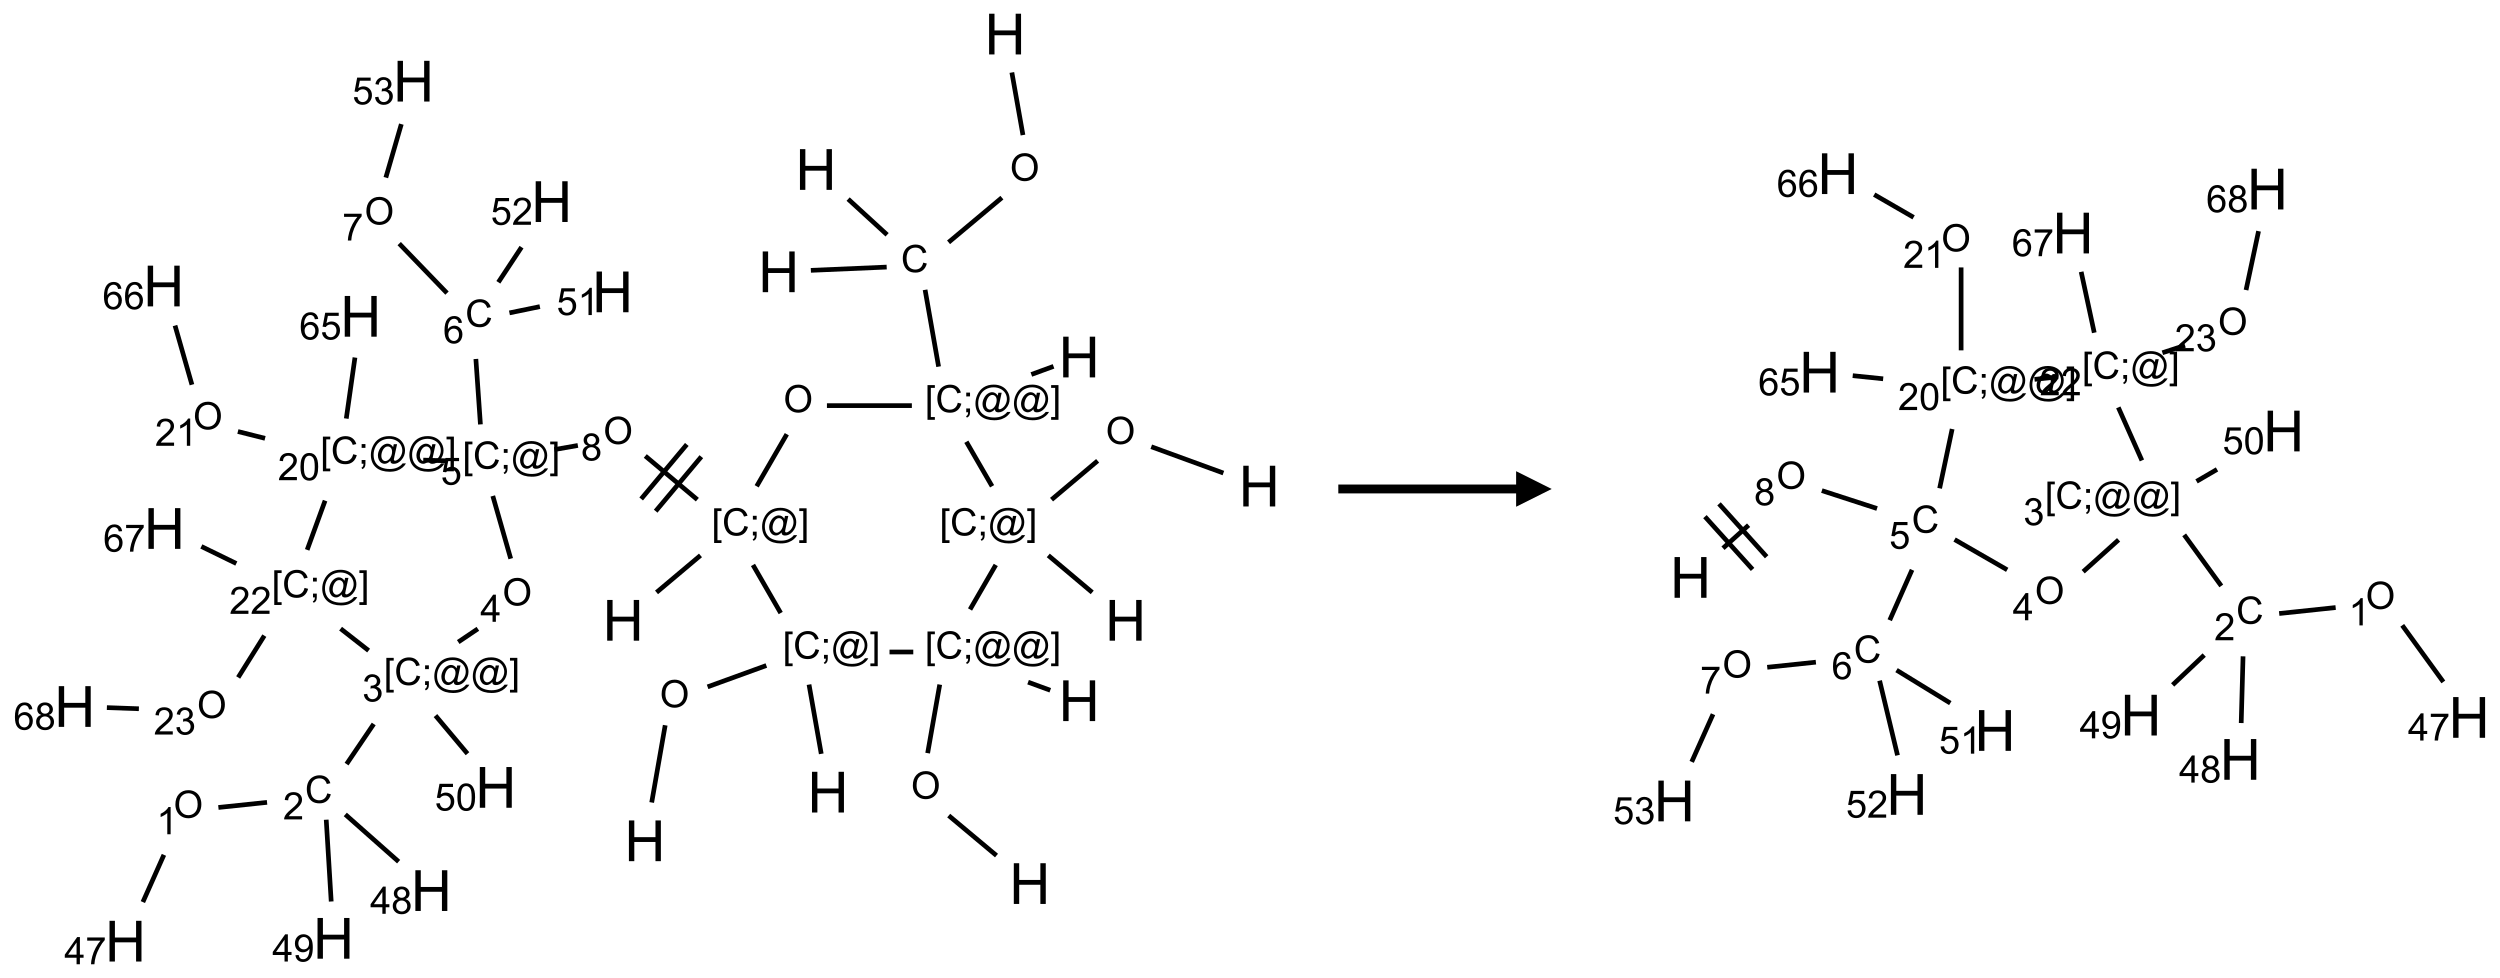 <?xml version="1.0" encoding="UTF-8"?>
<svg xmlns="http://www.w3.org/2000/svg" xmlns:xlink="http://www.w3.org/1999/xlink" width="703" height="275" viewBox="0 0 703 275">
<defs>
<g>
<g id="glyph-0-0">
<path d="M 2 0 L 2 -10 L 10 -10 L 10 0 Z M 2.25 -0.25 L 9.75 -0.25 L 9.75 -9.75 L 2.25 -9.75 Z M 2.25 -0.25 "/>
</g>
<g id="glyph-0-1">
<path d="M 1.281 0 L 1.281 -11.453 L 2.797 -11.453 L 2.797 -6.75 L 8.75 -6.75 L 8.75 -11.453 L 10.266 -11.453 L 10.266 0 L 8.75 0 L 8.75 -5.398 L 2.797 -5.398 L 2.797 0 Z M 1.281 0 "/>
</g>
<g id="glyph-1-0">
<path d="M 1.332 0 L 1.332 -6.668 L 6.668 -6.668 L 6.668 0 Z M 1.5 -0.168 L 6.5 -0.168 L 6.5 -6.5 L 1.5 -6.5 Z M 1.5 -0.168 "/>
</g>
<g id="glyph-1-1">
<path d="M 0.516 -3.719 C 0.516 -4.984 0.855 -5.977 1.535 -6.695 C 2.215 -7.414 3.094 -7.77 4.172 -7.77 C 4.875 -7.77 5.512 -7.602 6.078 -7.266 C 6.645 -6.93 7.074 -6.461 7.371 -5.855 C 7.668 -5.254 7.816 -4.57 7.816 -3.809 C 7.816 -3.035 7.66 -2.34 7.348 -1.73 C 7.035 -1.117 6.594 -0.656 6.02 -0.34 C 5.449 -0.027 4.828 0.129 4.168 0.129 C 3.449 0.129 2.805 -0.043 2.238 -0.391 C 1.672 -0.738 1.246 -1.211 0.953 -1.812 C 0.66 -2.414 0.516 -3.047 0.516 -3.719 Z M 1.559 -3.703 C 1.559 -2.781 1.805 -2.059 2.301 -1.527 C 2.793 -1 3.414 -0.734 4.16 -0.734 C 4.922 -0.734 5.547 -1 6.039 -1.535 C 6.531 -2.07 6.777 -2.828 6.777 -3.812 C 6.777 -4.434 6.672 -4.977 6.461 -5.441 C 6.25 -5.902 5.945 -6.262 5.539 -6.52 C 5.133 -6.773 4.68 -6.902 4.176 -6.902 C 3.461 -6.902 2.848 -6.656 2.332 -6.164 C 1.816 -5.672 1.559 -4.852 1.559 -3.703 Z M 1.559 -3.703 "/>
</g>
<g id="glyph-1-2">
<path d="M 6.27 -2.676 L 7.281 -2.422 C 7.07 -1.594 6.688 -0.961 6.137 -0.523 C 5.586 -0.086 4.914 0.129 4.121 0.129 C 3.297 0.129 2.629 -0.039 2.113 -0.371 C 1.598 -0.707 1.203 -1.191 0.934 -1.828 C 0.664 -2.465 0.531 -3.145 0.531 -3.875 C 0.531 -4.672 0.684 -5.363 0.988 -5.957 C 1.293 -6.547 1.723 -6.996 2.285 -7.305 C 2.844 -7.613 3.461 -7.766 4.137 -7.766 C 4.898 -7.766 5.543 -7.57 6.062 -7.184 C 6.582 -6.793 6.945 -6.246 7.152 -5.543 L 6.156 -5.309 C 5.98 -5.863 5.723 -6.266 5.387 -6.52 C 5.051 -6.773 4.625 -6.902 4.113 -6.902 C 3.527 -6.902 3.039 -6.762 2.645 -6.48 C 2.25 -6.199 1.973 -5.82 1.812 -5.348 C 1.652 -4.871 1.574 -4.383 1.574 -3.879 C 1.574 -3.23 1.668 -2.664 1.855 -2.18 C 2.047 -1.695 2.34 -1.332 2.738 -1.094 C 3.137 -0.855 3.57 -0.734 4.035 -0.734 C 4.602 -0.734 5.082 -0.898 5.473 -1.223 C 5.867 -1.551 6.133 -2.035 6.27 -2.676 Z M 6.27 -2.676 "/>
</g>
<g id="glyph-1-3">
<path d="M 0.723 2.121 L 0.723 -7.637 L 2.793 -7.637 L 2.793 -6.859 L 1.66 -6.859 L 1.66 1.344 L 2.793 1.344 L 2.793 2.121 Z M 0.723 2.121 "/>
</g>
<g id="glyph-1-4">
<path d="M 0.949 -4.465 L 0.949 -5.531 L 2.016 -5.531 L 2.016 -4.465 Z M 0.949 0 L 0.949 -1.066 L 2.016 -1.066 L 2.016 0 C 2.016 0.391 1.945 0.711 1.809 0.949 C 1.668 1.191 1.449 1.379 1.145 1.512 L 0.887 1.109 C 1.082 1.023 1.23 0.895 1.324 0.727 C 1.418 0.559 1.469 0.316 1.48 0 Z M 0.949 0 "/>
</g>
<g id="glyph-1-5">
<path d="M 6.047 -0.848 C 5.82 -0.59 5.57 -0.379 5.289 -0.223 C 5.008 -0.062 4.73 0.016 4.449 0.016 C 4.141 0.016 3.84 -0.074 3.547 -0.254 C 3.254 -0.434 3.02 -0.715 2.836 -1.09 C 2.652 -1.465 2.562 -1.875 2.562 -2.324 C 2.562 -2.875 2.703 -3.43 2.988 -3.98 C 3.27 -4.535 3.621 -4.953 4.043 -5.23 C 4.461 -5.508 4.871 -5.645 5.266 -5.645 C 5.566 -5.645 5.855 -5.566 6.129 -5.41 C 6.402 -5.25 6.641 -5.012 6.84 -4.688 L 7.016 -5.496 L 7.949 -5.496 L 7.199 -2 C 7.094 -1.516 7.043 -1.246 7.043 -1.191 C 7.043 -1.098 7.078 -1.02 7.148 -0.949 C 7.219 -0.883 7.305 -0.848 7.406 -0.848 C 7.59 -0.848 7.832 -0.953 8.129 -1.168 C 8.527 -1.445 8.84 -1.816 9.07 -2.285 C 9.301 -2.75 9.418 -3.234 9.418 -3.73 C 9.418 -4.309 9.27 -4.852 8.973 -5.355 C 8.676 -5.859 8.23 -6.262 7.645 -6.562 C 7.055 -6.863 6.406 -7.016 5.691 -7.016 C 4.879 -7.016 4.137 -6.824 3.465 -6.445 C 2.793 -6.066 2.273 -5.52 1.902 -4.809 C 1.535 -4.098 1.348 -3.34 1.348 -2.527 C 1.348 -1.676 1.535 -0.941 1.902 -0.328 C 2.273 0.285 2.809 0.742 3.508 1.035 C 4.207 1.328 4.984 1.473 5.832 1.473 C 6.742 1.473 7.504 1.32 8.121 1.016 C 8.734 0.711 9.195 0.34 9.5 -0.098 L 10.441 -0.098 C 10.266 0.266 9.961 0.637 9.531 1.016 C 9.102 1.395 8.59 1.695 7.996 1.914 C 7.402 2.133 6.688 2.246 5.848 2.246 C 5.078 2.246 4.367 2.145 3.715 1.949 C 3.066 1.75 2.512 1.453 2.051 1.055 C 1.594 0.656 1.25 0.199 1.016 -0.316 C 0.723 -0.973 0.578 -1.684 0.578 -2.441 C 0.578 -3.289 0.75 -4.098 1.098 -4.863 C 1.523 -5.805 2.125 -6.527 2.902 -7.027 C 3.684 -7.527 4.629 -7.777 5.738 -7.777 C 6.602 -7.777 7.375 -7.602 8.059 -7.246 C 8.746 -6.895 9.285 -6.371 9.684 -5.672 C 10.02 -5.07 10.188 -4.418 10.188 -3.715 C 10.188 -2.707 9.832 -1.812 9.125 -1.031 C 8.492 -0.328 7.801 0.02 7.051 0.02 C 6.812 0.02 6.617 -0.016 6.473 -0.09 C 6.324 -0.16 6.215 -0.266 6.145 -0.402 C 6.102 -0.488 6.066 -0.637 6.047 -0.848 Z M 3.527 -2.262 C 3.527 -1.785 3.641 -1.414 3.863 -1.152 C 4.09 -0.887 4.348 -0.754 4.641 -0.754 C 4.836 -0.754 5.039 -0.812 5.254 -0.93 C 5.469 -1.047 5.676 -1.219 5.871 -1.449 C 6.066 -1.676 6.23 -1.969 6.355 -2.32 C 6.48 -2.672 6.543 -3.027 6.543 -3.379 C 6.543 -3.852 6.426 -4.219 6.191 -4.48 C 5.957 -4.738 5.672 -4.871 5.332 -4.871 C 5.109 -4.871 4.902 -4.812 4.707 -4.699 C 4.512 -4.586 4.32 -4.406 4.137 -4.156 C 3.953 -3.906 3.805 -3.602 3.691 -3.246 C 3.582 -2.887 3.527 -2.559 3.527 -2.262 Z M 3.527 -2.262 "/>
</g>
<g id="glyph-1-6">
<path d="M 2.27 2.121 L 0.203 2.121 L 0.203 1.344 L 1.332 1.344 L 1.332 -6.859 L 0.203 -6.859 L 0.203 -7.637 L 2.27 -7.637 Z M 2.27 2.121 "/>
</g>
<g id="glyph-1-7">
<path d="M 1.887 -4.141 C 1.496 -4.281 1.207 -4.484 1.02 -4.75 C 0.832 -5.016 0.738 -5.328 0.738 -5.699 C 0.738 -6.254 0.938 -6.719 1.34 -7.098 C 1.738 -7.477 2.27 -7.668 2.934 -7.668 C 3.598 -7.668 4.137 -7.473 4.543 -7.086 C 4.949 -6.699 5.152 -6.227 5.152 -5.672 C 5.152 -5.316 5.059 -5.008 4.871 -4.746 C 4.688 -4.484 4.406 -4.281 4.027 -4.141 C 4.496 -3.988 4.852 -3.742 5.098 -3.402 C 5.34 -3.062 5.465 -2.656 5.465 -2.184 C 5.465 -1.531 5.234 -0.98 4.77 -0.535 C 4.309 -0.09 3.703 0.129 2.949 0.129 C 2.195 0.129 1.586 -0.094 1.125 -0.539 C 0.664 -0.984 0.434 -1.543 0.434 -2.207 C 0.434 -2.703 0.559 -3.121 0.809 -3.457 C 1.062 -3.793 1.422 -4.02 1.887 -4.141 Z M 1.699 -5.73 C 1.699 -5.367 1.812 -5.074 2.047 -4.844 C 2.281 -4.613 2.582 -4.5 2.953 -4.5 C 3.312 -4.5 3.609 -4.613 3.84 -4.84 C 4.07 -5.066 4.188 -5.348 4.188 -5.676 C 4.188 -6.02 4.07 -6.309 3.832 -6.543 C 3.594 -6.777 3.297 -6.895 2.941 -6.895 C 2.586 -6.895 2.289 -6.781 2.051 -6.551 C 1.816 -6.324 1.699 -6.047 1.699 -5.73 Z M 1.395 -2.203 C 1.395 -1.938 1.461 -1.676 1.586 -1.426 C 1.711 -1.176 1.902 -0.984 2.152 -0.848 C 2.402 -0.711 2.672 -0.641 2.957 -0.641 C 3.406 -0.641 3.777 -0.785 4.066 -1.074 C 4.359 -1.363 4.504 -1.727 4.504 -2.172 C 4.504 -2.625 4.355 -2.996 4.055 -3.293 C 3.754 -3.586 3.379 -3.734 2.926 -3.734 C 2.484 -3.734 2.121 -3.59 1.832 -3.297 C 1.543 -3.004 1.395 -2.641 1.395 -2.203 Z M 1.395 -2.203 "/>
</g>
<g id="glyph-1-8">
<path d="M 0.441 -2 L 1.426 -2.082 C 1.5 -1.605 1.668 -1.242 1.934 -1.004 C 2.199 -0.762 2.52 -0.641 2.895 -0.641 C 3.348 -0.641 3.73 -0.812 4.043 -1.152 C 4.355 -1.492 4.512 -1.941 4.512 -2.504 C 4.512 -3.039 4.359 -3.461 4.059 -3.77 C 3.758 -4.078 3.367 -4.234 2.879 -4.234 C 2.578 -4.234 2.305 -4.164 2.062 -4.027 C 1.82 -3.891 1.629 -3.715 1.488 -3.496 L 0.609 -3.609 L 1.348 -7.531 L 5.145 -7.531 L 5.145 -6.637 L 2.098 -6.637 L 1.688 -4.582 C 2.145 -4.902 2.625 -5.062 3.129 -5.062 C 3.797 -5.062 4.359 -4.832 4.816 -4.371 C 5.277 -3.91 5.504 -3.312 5.504 -2.59 C 5.504 -1.898 5.305 -1.301 4.902 -0.797 C 4.41 -0.18 3.742 0.129 2.895 0.129 C 2.199 0.129 1.633 -0.062 1.195 -0.453 C 0.758 -0.844 0.504 -1.359 0.441 -2 Z M 0.441 -2 "/>
</g>
<g id="glyph-1-9">
<path d="M 5.309 -5.766 L 4.375 -5.691 C 4.293 -6.059 4.172 -6.328 4.02 -6.496 C 3.766 -6.762 3.453 -6.895 3.082 -6.895 C 2.785 -6.895 2.523 -6.812 2.297 -6.645 C 2 -6.43 1.77 -6.117 1.598 -5.703 C 1.43 -5.289 1.34 -4.703 1.332 -3.938 C 1.559 -4.281 1.836 -4.535 2.16 -4.703 C 2.488 -4.871 2.828 -4.953 3.188 -4.953 C 3.812 -4.953 4.344 -4.723 4.785 -4.262 C 5.223 -3.801 5.441 -3.207 5.441 -2.48 C 5.441 -2 5.34 -1.555 5.133 -1.145 C 4.926 -0.73 4.641 -0.418 4.281 -0.199 C 3.922 0.02 3.512 0.129 3.051 0.129 C 2.27 0.129 1.633 -0.156 1.141 -0.73 C 0.648 -1.305 0.402 -2.254 0.402 -3.574 C 0.402 -5.051 0.672 -6.121 1.219 -6.793 C 1.695 -7.375 2.336 -7.668 3.141 -7.668 C 3.742 -7.668 4.234 -7.5 4.617 -7.16 C 5 -6.824 5.23 -6.359 5.309 -5.766 Z M 1.48 -2.473 C 1.48 -2.152 1.547 -1.844 1.684 -1.547 C 1.82 -1.25 2.016 -1.027 2.262 -0.871 C 2.508 -0.719 2.766 -0.641 3.035 -0.641 C 3.434 -0.641 3.773 -0.801 4.059 -1.121 C 4.344 -1.441 4.484 -1.875 4.484 -2.422 C 4.484 -2.949 4.344 -3.367 4.062 -3.668 C 3.781 -3.973 3.426 -4.125 3 -4.125 C 2.578 -4.125 2.219 -3.973 1.922 -3.668 C 1.625 -3.363 1.48 -2.969 1.48 -2.473 Z M 1.48 -2.473 "/>
</g>
<g id="glyph-1-10">
<path d="M 0.504 -6.637 L 0.504 -7.535 L 5.449 -7.535 L 5.449 -6.809 C 4.961 -6.289 4.48 -5.602 4.004 -4.746 C 3.527 -3.887 3.156 -3.004 2.895 -2.098 C 2.707 -1.461 2.59 -0.762 2.535 0 L 1.574 0 C 1.582 -0.602 1.703 -1.328 1.926 -2.176 C 2.152 -3.027 2.477 -3.848 2.898 -4.637 C 3.32 -5.426 3.77 -6.094 4.246 -6.637 Z M 0.504 -6.637 "/>
</g>
<g id="glyph-1-11">
<path d="M 0.449 -2.016 L 1.387 -2.141 C 1.492 -1.609 1.676 -1.227 1.934 -0.992 C 2.191 -0.758 2.508 -0.641 2.879 -0.641 C 3.32 -0.641 3.695 -0.793 3.996 -1.098 C 4.301 -1.402 4.453 -1.781 4.453 -2.234 C 4.453 -2.664 4.312 -3.02 4.031 -3.301 C 3.75 -3.578 3.391 -3.719 2.957 -3.719 C 2.781 -3.719 2.562 -3.684 2.297 -3.613 L 2.402 -4.438 C 2.465 -4.43 2.516 -4.426 2.551 -4.426 C 2.949 -4.426 3.312 -4.531 3.629 -4.738 C 3.949 -4.949 4.109 -5.27 4.109 -5.703 C 4.109 -6.047 3.992 -6.332 3.762 -6.559 C 3.527 -6.785 3.227 -6.895 2.859 -6.895 C 2.496 -6.895 2.191 -6.781 1.949 -6.551 C 1.707 -6.324 1.547 -5.98 1.48 -5.52 L 0.543 -5.688 C 0.656 -6.316 0.918 -6.805 1.324 -7.148 C 1.73 -7.492 2.234 -7.668 2.84 -7.668 C 3.254 -7.668 3.641 -7.578 3.988 -7.398 C 4.34 -7.219 4.609 -6.977 4.793 -6.668 C 4.98 -6.359 5.074 -6.031 5.074 -5.684 C 5.074 -5.352 4.984 -5.051 4.809 -4.781 C 4.629 -4.512 4.367 -4.297 4.02 -4.137 C 4.473 -4.031 4.824 -3.816 5.074 -3.488 C 5.324 -3.16 5.449 -2.75 5.449 -2.254 C 5.449 -1.59 5.203 -1.023 4.719 -0.559 C 4.234 -0.098 3.617 0.137 2.875 0.137 C 2.203 0.137 1.648 -0.062 1.207 -0.465 C 0.762 -0.863 0.512 -1.379 0.449 -2.016 Z M 0.449 -2.016 "/>
</g>
<g id="glyph-1-12">
<path d="M 3.973 0 L 3.035 0 L 3.035 -5.973 C 2.809 -5.758 2.516 -5.543 2.148 -5.328 C 1.781 -5.113 1.453 -4.953 1.16 -4.844 L 1.16 -5.75 C 1.684 -5.996 2.145 -6.297 2.535 -6.645 C 2.93 -6.996 3.207 -7.336 3.371 -7.668 L 3.973 -7.668 Z M 3.973 0 "/>
</g>
<g id="glyph-1-13">
<path d="M 5.371 -0.902 L 5.371 0 L 0.324 0 C 0.316 -0.227 0.352 -0.441 0.434 -0.652 C 0.562 -0.996 0.766 -1.332 1.051 -1.668 C 1.332 -2 1.742 -2.387 2.277 -2.824 C 3.105 -3.504 3.668 -4.043 3.957 -4.441 C 4.25 -4.84 4.395 -5.215 4.395 -5.566 C 4.395 -5.938 4.262 -6.254 3.996 -6.508 C 3.73 -6.762 3.387 -6.891 2.957 -6.891 C 2.508 -6.891 2.145 -6.754 1.875 -6.484 C 1.605 -6.215 1.469 -5.84 1.465 -5.359 L 0.5 -5.457 C 0.566 -6.176 0.812 -6.727 1.246 -7.102 C 1.676 -7.477 2.254 -7.668 2.98 -7.668 C 3.711 -7.668 4.293 -7.465 4.719 -7.059 C 5.145 -6.652 5.359 -6.148 5.359 -5.547 C 5.359 -5.242 5.297 -4.941 5.172 -4.645 C 5.047 -4.352 4.84 -4.039 4.551 -3.715 C 4.262 -3.387 3.777 -2.938 3.105 -2.371 C 2.543 -1.898 2.18 -1.578 2.02 -1.41 C 1.859 -1.242 1.73 -1.07 1.625 -0.902 Z M 5.371 -0.902 "/>
</g>
<g id="glyph-1-14">
<path d="M 3.449 0 L 3.449 -1.828 L 0.137 -1.828 L 0.137 -2.688 L 3.621 -7.637 L 4.387 -7.637 L 4.387 -2.688 L 5.418 -2.688 L 5.418 -1.828 L 4.387 -1.828 L 4.387 0 Z M 3.449 -2.688 L 3.449 -6.129 L 1.059 -2.688 Z M 3.449 -2.688 "/>
</g>
<g id="glyph-1-15">
<path d="M 0.582 -1.766 L 1.484 -1.848 C 1.562 -1.426 1.707 -1.117 1.922 -0.926 C 2.137 -0.734 2.414 -0.641 2.75 -0.641 C 3.039 -0.641 3.289 -0.707 3.508 -0.84 C 3.727 -0.973 3.902 -1.148 4.043 -1.367 C 4.18 -1.586 4.297 -1.887 4.391 -2.262 C 4.484 -2.637 4.531 -3.016 4.531 -3.406 C 4.531 -3.449 4.531 -3.512 4.527 -3.594 C 4.34 -3.297 4.082 -3.055 3.758 -2.867 C 3.434 -2.68 3.082 -2.59 2.703 -2.59 C 2.07 -2.59 1.535 -2.816 1.098 -3.277 C 0.66 -3.734 0.441 -4.34 0.441 -5.09 C 0.441 -5.863 0.672 -6.484 1.129 -6.957 C 1.586 -7.43 2.156 -7.668 2.844 -7.668 C 3.34 -7.668 3.793 -7.531 4.207 -7.266 C 4.617 -7 4.93 -6.617 5.145 -6.121 C 5.355 -5.629 5.465 -4.91 5.465 -3.973 C 5.465 -2.996 5.359 -2.223 5.145 -1.645 C 4.934 -1.066 4.617 -0.625 4.199 -0.324 C 3.781 -0.02 3.293 0.129 2.73 0.129 C 2.133 0.129 1.645 -0.035 1.266 -0.367 C 0.887 -0.699 0.66 -1.164 0.582 -1.766 Z M 4.422 -5.137 C 4.422 -5.676 4.277 -6.102 3.992 -6.418 C 3.707 -6.734 3.359 -6.891 2.957 -6.891 C 2.543 -6.891 2.18 -6.719 1.871 -6.379 C 1.562 -6.039 1.406 -5.598 1.406 -5.059 C 1.406 -4.57 1.555 -4.176 1.848 -3.871 C 2.141 -3.566 2.5 -3.418 2.934 -3.418 C 3.367 -3.418 3.723 -3.57 4.004 -3.871 C 4.281 -4.176 4.422 -4.598 4.422 -5.137 Z M 4.422 -5.137 "/>
</g>
<g id="glyph-1-16">
<path d="M 0.441 -3.766 C 0.441 -4.668 0.535 -5.395 0.723 -5.945 C 0.906 -6.496 1.184 -6.922 1.551 -7.219 C 1.918 -7.516 2.375 -7.668 2.934 -7.668 C 3.344 -7.668 3.703 -7.586 4.012 -7.418 C 4.32 -7.254 4.574 -7.016 4.777 -6.707 C 4.977 -6.395 5.137 -6.016 5.25 -5.57 C 5.363 -5.125 5.422 -4.523 5.422 -3.766 C 5.422 -2.871 5.328 -2.148 5.145 -1.598 C 4.961 -1.047 4.688 -0.621 4.32 -0.32 C 3.953 -0.02 3.492 0.129 2.934 0.129 C 2.195 0.129 1.617 -0.133 1.199 -0.66 C 0.695 -1.297 0.441 -2.332 0.441 -3.766 Z M 1.406 -3.766 C 1.406 -2.512 1.555 -1.68 1.848 -1.262 C 2.141 -0.848 2.5 -0.641 2.934 -0.641 C 3.363 -0.641 3.727 -0.848 4.02 -1.266 C 4.312 -1.684 4.457 -2.516 4.457 -3.766 C 4.457 -5.023 4.312 -5.859 4.02 -6.27 C 3.727 -6.684 3.359 -6.891 2.922 -6.891 C 2.492 -6.891 2.148 -6.707 1.891 -6.344 C 1.566 -5.879 1.406 -5.02 1.406 -3.766 Z M 1.406 -3.766 "/>
</g>
</g>
</defs>
<path fill="none" stroke-width="0.033" stroke-linecap="butt" stroke-linejoin="miter" stroke="rgb(0%, 0%, 0%)" stroke-opacity="1" stroke-miterlimit="10" d="M 6.588 0.27 L 6.666 0.71 " transform="matrix(40, 0, 0, 40, 21.014, 9.582)"/>
<path fill="none" stroke-width="0.033" stroke-linecap="butt" stroke-linejoin="miter" stroke="rgb(0%, 0%, 0%)" stroke-opacity="1" stroke-miterlimit="10" d="M 6.518 1.15 L 6.143 1.464 " transform="matrix(40, 0, 0, 40, 21.014, 9.582)"/>
<path fill="none" stroke-width="0.033" stroke-linecap="butt" stroke-linejoin="miter" stroke="rgb(0%, 0%, 0%)" stroke-opacity="1" stroke-miterlimit="10" d="M 5.708 1.638 L 5.175 1.661 " transform="matrix(40, 0, 0, 40, 21.014, 9.582)"/>
<path fill="none" stroke-width="0.033" stroke-linecap="butt" stroke-linejoin="miter" stroke="rgb(0%, 0%, 0%)" stroke-opacity="1" stroke-miterlimit="10" d="M 5.711 1.411 L 5.437 1.16 " transform="matrix(40, 0, 0, 40, 21.014, 9.582)"/>
<path fill="none" stroke-width="0.033" stroke-linecap="butt" stroke-linejoin="miter" stroke="rgb(0%, 0%, 0%)" stroke-opacity="1" stroke-miterlimit="10" d="M 5.978 1.798 L 6.073 2.338 " transform="matrix(40, 0, 0, 40, 21.014, 9.582)"/>
<path fill="none" stroke-width="0.033" stroke-linecap="butt" stroke-linejoin="miter" stroke="rgb(0%, 0%, 0%)" stroke-opacity="1" stroke-miterlimit="10" d="M 6.725 2.393 L 6.881 2.336 " transform="matrix(40, 0, 0, 40, 21.014, 9.582)"/>
<path fill="none" stroke-width="0.033" stroke-linecap="butt" stroke-linejoin="miter" stroke="rgb(0%, 0%, 0%)" stroke-opacity="1" stroke-miterlimit="10" d="M 5.885 2.612 L 5.288 2.612 " transform="matrix(40, 0, 0, 40, 21.014, 9.582)"/>
<path fill="none" stroke-width="0.033" stroke-linecap="butt" stroke-linejoin="miter" stroke="rgb(0%, 0%, 0%)" stroke-opacity="1" stroke-miterlimit="10" d="M 5.006 2.813 L 4.794 3.179 " transform="matrix(40, 0, 0, 40, 21.014, 9.582)"/>
<path fill="none" stroke-width="0.033" stroke-linecap="butt" stroke-linejoin="miter" stroke="rgb(0%, 0%, 0%)" stroke-opacity="1" stroke-miterlimit="10" d="M 4.399 3.665 L 4.09 3.925 " transform="matrix(40, 0, 0, 40, 21.014, 9.582)"/>
<path fill="none" stroke-width="0.033" stroke-linecap="butt" stroke-linejoin="miter" stroke="rgb(0%, 0%, 0%)" stroke-opacity="1" stroke-miterlimit="10" d="M 4.377 3.273 L 4.011 2.966 " transform="matrix(40, 0, 0, 40, 21.014, 9.582)"/>
<path fill="none" stroke-width="0.033" stroke-linecap="butt" stroke-linejoin="miter" stroke="rgb(0%, 0%, 0%)" stroke-opacity="1" stroke-miterlimit="10" d="M 4.303 2.885 L 3.982 3.268 " transform="matrix(40, 0, 0, 40, 21.014, 9.582)"/>
<path fill="none" stroke-width="0.033" stroke-linecap="butt" stroke-linejoin="miter" stroke="rgb(0%, 0%, 0%)" stroke-opacity="1" stroke-miterlimit="10" d="M 4.405 2.971 L 4.084 3.354 " transform="matrix(40, 0, 0, 40, 21.014, 9.582)"/>
<path fill="none" stroke-width="0.033" stroke-linecap="butt" stroke-linejoin="miter" stroke="rgb(0%, 0%, 0%)" stroke-opacity="1" stroke-miterlimit="10" d="M 3.537 2.892 L 3.372 2.921 " transform="matrix(40, 0, 0, 40, 21.014, 9.582)"/>
<path fill="none" stroke-width="0.033" stroke-linecap="butt" stroke-linejoin="miter" stroke="rgb(0%, 0%, 0%)" stroke-opacity="1" stroke-miterlimit="10" d="M 2.852 2.744 L 2.82 2.284 " transform="matrix(40, 0, 0, 40, 21.014, 9.582)"/>
<path fill="none" stroke-width="0.033" stroke-linecap="butt" stroke-linejoin="miter" stroke="rgb(0%, 0%, 0%)" stroke-opacity="1" stroke-miterlimit="10" d="M 2.617 1.821 L 2.281 1.473 " transform="matrix(40, 0, 0, 40, 21.014, 9.582)"/>
<path fill="none" stroke-width="0.033" stroke-linecap="butt" stroke-linejoin="miter" stroke="rgb(0%, 0%, 0%)" stroke-opacity="1" stroke-miterlimit="10" d="M 2.187 1.009 L 2.296 0.633 " transform="matrix(40, 0, 0, 40, 21.014, 9.582)"/>
<path fill="none" stroke-width="0.033" stroke-linecap="butt" stroke-linejoin="miter" stroke="rgb(0%, 0%, 0%)" stroke-opacity="1" stroke-miterlimit="10" d="M 3.056 1.96 L 3.27 1.916 " transform="matrix(40, 0, 0, 40, 21.014, 9.582)"/>
<path fill="none" stroke-width="0.033" stroke-linecap="butt" stroke-linejoin="miter" stroke="rgb(0%, 0%, 0%)" stroke-opacity="1" stroke-miterlimit="10" d="M 2.978 1.745 L 3.141 1.498 " transform="matrix(40, 0, 0, 40, 21.014, 9.582)"/>
<path fill="none" stroke-width="0.033" stroke-linecap="butt" stroke-linejoin="miter" stroke="rgb(0%, 0%, 0%)" stroke-opacity="1" stroke-miterlimit="10" d="M 2.939 3.247 L 3.065 3.688 " transform="matrix(40, 0, 0, 40, 21.014, 9.582)"/>
<path fill="none" stroke-width="0.033" stroke-linecap="butt" stroke-linejoin="miter" stroke="rgb(0%, 0%, 0%)" stroke-opacity="1" stroke-miterlimit="10" d="M 2.834 4.181 L 2.696 4.274 " transform="matrix(40, 0, 0, 40, 21.014, 9.582)"/>
<path fill="none" stroke-width="0.033" stroke-linecap="butt" stroke-linejoin="miter" stroke="rgb(0%, 0%, 0%)" stroke-opacity="1" stroke-miterlimit="10" d="M 2.102 4.85 L 1.911 5.132 " transform="matrix(40, 0, 0, 40, 21.014, 9.582)"/>
<path fill="none" stroke-width="0.033" stroke-linecap="butt" stroke-linejoin="miter" stroke="rgb(0%, 0%, 0%)" stroke-opacity="1" stroke-miterlimit="10" d="M 1.352 5.401 L 1.01 5.437 " transform="matrix(40, 0, 0, 40, 21.014, 9.582)"/>
<path fill="none" stroke-width="0.033" stroke-linecap="butt" stroke-linejoin="miter" stroke="rgb(0%, 0%, 0%)" stroke-opacity="1" stroke-miterlimit="10" d="M 0.627 5.77 L 0.479 6.102 " transform="matrix(40, 0, 0, 40, 21.014, 9.582)"/>
<path fill="none" stroke-width="0.033" stroke-linecap="butt" stroke-linejoin="miter" stroke="rgb(0%, 0%, 0%)" stroke-opacity="1" stroke-miterlimit="10" d="M 1.902 5.486 L 2.277 5.818 " transform="matrix(40, 0, 0, 40, 21.014, 9.582)"/>
<path fill="none" stroke-width="0.033" stroke-linecap="butt" stroke-linejoin="miter" stroke="rgb(0%, 0%, 0%)" stroke-opacity="1" stroke-miterlimit="10" d="M 1.768 5.523 L 1.803 6.098 " transform="matrix(40, 0, 0, 40, 21.014, 9.582)"/>
<path fill="none" stroke-width="0.033" stroke-linecap="butt" stroke-linejoin="miter" stroke="rgb(0%, 0%, 0%)" stroke-opacity="1" stroke-miterlimit="10" d="M 2.536 4.791 L 2.761 5.059 " transform="matrix(40, 0, 0, 40, 21.014, 9.582)"/>
<path fill="none" stroke-width="0.033" stroke-linecap="butt" stroke-linejoin="miter" stroke="rgb(0%, 0%, 0%)" stroke-opacity="1" stroke-miterlimit="10" d="M 2.066 4.334 L 1.869 4.18 " transform="matrix(40, 0, 0, 40, 21.014, 9.582)"/>
<path fill="none" stroke-width="0.033" stroke-linecap="butt" stroke-linejoin="miter" stroke="rgb(0%, 0%, 0%)" stroke-opacity="1" stroke-miterlimit="10" d="M 1.333 4.229 L 1.149 4.523 " transform="matrix(40, 0, 0, 40, 21.014, 9.582)"/>
<path fill="none" stroke-width="0.033" stroke-linecap="butt" stroke-linejoin="miter" stroke="rgb(0%, 0%, 0%)" stroke-opacity="1" stroke-miterlimit="10" d="M 0.451 4.743 L 0.226 4.735 " transform="matrix(40, 0, 0, 40, 21.014, 9.582)"/>
<path fill="none" stroke-width="0.033" stroke-linecap="butt" stroke-linejoin="miter" stroke="rgb(0%, 0%, 0%)" stroke-opacity="1" stroke-miterlimit="10" d="M 1.136 3.722 L 0.89 3.602 " transform="matrix(40, 0, 0, 40, 21.014, 9.582)"/>
<path fill="none" stroke-width="0.033" stroke-linecap="butt" stroke-linejoin="miter" stroke="rgb(0%, 0%, 0%)" stroke-opacity="1" stroke-miterlimit="10" d="M 1.634 3.626 L 1.76 3.28 " transform="matrix(40, 0, 0, 40, 21.014, 9.582)"/>
<path fill="none" stroke-width="0.033" stroke-linecap="butt" stroke-linejoin="miter" stroke="rgb(0%, 0%, 0%)" stroke-opacity="1" stroke-miterlimit="10" d="M 2.45 2.995 L 2.617 3 " transform="matrix(40, 0, 0, 40, 21.014, 9.582)"/>
<path fill="none" stroke-width="0.033" stroke-linecap="butt" stroke-linejoin="miter" stroke="rgb(0%, 0%, 0%)" stroke-opacity="1" stroke-miterlimit="10" d="M 1.338 2.842 L 1.147 2.794 " transform="matrix(40, 0, 0, 40, 21.014, 9.582)"/>
<path fill="none" stroke-width="0.033" stroke-linecap="butt" stroke-linejoin="miter" stroke="rgb(0%, 0%, 0%)" stroke-opacity="1" stroke-miterlimit="10" d="M 0.824 2.465 L 0.705 2.049 " transform="matrix(40, 0, 0, 40, 21.014, 9.582)"/>
<path fill="none" stroke-width="0.033" stroke-linecap="butt" stroke-linejoin="miter" stroke="rgb(0%, 0%, 0%)" stroke-opacity="1" stroke-miterlimit="10" d="M 1.909 2.703 L 1.97 2.274 " transform="matrix(40, 0, 0, 40, 21.014, 9.582)"/>
<path fill="none" stroke-width="0.033" stroke-linecap="butt" stroke-linejoin="miter" stroke="rgb(0%, 0%, 0%)" stroke-opacity="1" stroke-miterlimit="10" d="M 4.768 3.732 L 4.963 4.07 " transform="matrix(40, 0, 0, 40, 21.014, 9.582)"/>
<path fill="none" stroke-width="0.033" stroke-linecap="butt" stroke-linejoin="miter" stroke="rgb(0%, 0%, 0%)" stroke-opacity="1" stroke-miterlimit="10" d="M 5.162 4.573 L 5.248 5.06 " transform="matrix(40, 0, 0, 40, 21.014, 9.582)"/>
<path fill="none" stroke-width="0.033" stroke-linecap="butt" stroke-linejoin="miter" stroke="rgb(0%, 0%, 0%)" stroke-opacity="1" stroke-miterlimit="10" d="M 4.862 4.439 L 4.449 4.589 " transform="matrix(40, 0, 0, 40, 21.014, 9.582)"/>
<path fill="none" stroke-width="0.033" stroke-linecap="butt" stroke-linejoin="miter" stroke="rgb(0%, 0%, 0%)" stroke-opacity="1" stroke-miterlimit="10" d="M 4.151 4.859 L 4.056 5.402 " transform="matrix(40, 0, 0, 40, 21.014, 9.582)"/>
<path fill="none" stroke-width="0.033" stroke-linecap="butt" stroke-linejoin="miter" stroke="rgb(0%, 0%, 0%)" stroke-opacity="1" stroke-miterlimit="10" d="M 5.728 4.344 L 5.895 4.344 " transform="matrix(40, 0, 0, 40, 21.014, 9.582)"/>
<path fill="none" stroke-width="0.033" stroke-linecap="butt" stroke-linejoin="miter" stroke="rgb(0%, 0%, 0%)" stroke-opacity="1" stroke-miterlimit="10" d="M 6.702 4.556 L 6.858 4.613 " transform="matrix(40, 0, 0, 40, 21.014, 9.582)"/>
<path fill="none" stroke-width="0.033" stroke-linecap="butt" stroke-linejoin="miter" stroke="rgb(0%, 0%, 0%)" stroke-opacity="1" stroke-miterlimit="10" d="M 6.081 4.573 L 5.996 5.055 " transform="matrix(40, 0, 0, 40, 21.014, 9.582)"/>
<path fill="none" stroke-width="0.033" stroke-linecap="butt" stroke-linejoin="miter" stroke="rgb(0%, 0%, 0%)" stroke-opacity="1" stroke-miterlimit="10" d="M 6.144 5.494 L 6.48 5.775 " transform="matrix(40, 0, 0, 40, 21.014, 9.582)"/>
<path fill="none" stroke-width="0.033" stroke-linecap="butt" stroke-linejoin="miter" stroke="rgb(0%, 0%, 0%)" stroke-opacity="1" stroke-miterlimit="10" d="M 6.294 4.045 L 6.475 3.732 " transform="matrix(40, 0, 0, 40, 21.014, 9.582)"/>
<path fill="none" stroke-width="0.033" stroke-linecap="butt" stroke-linejoin="miter" stroke="rgb(0%, 0%, 0%)" stroke-opacity="1" stroke-miterlimit="10" d="M 6.449 3.179 L 6.268 2.866 " transform="matrix(40, 0, 0, 40, 21.014, 9.582)"/>
<path fill="none" stroke-width="0.033" stroke-linecap="butt" stroke-linejoin="miter" stroke="rgb(0%, 0%, 0%)" stroke-opacity="1" stroke-miterlimit="10" d="M 6.844 3.665 L 7.153 3.925 " transform="matrix(40, 0, 0, 40, 21.014, 9.582)"/>
<path fill="none" stroke-width="0.033" stroke-linecap="butt" stroke-linejoin="miter" stroke="rgb(0%, 0%, 0%)" stroke-opacity="1" stroke-miterlimit="10" d="M 6.867 3.273 L 7.191 3 " transform="matrix(40, 0, 0, 40, 21.014, 9.582)"/>
<path fill="none" stroke-width="0.033" stroke-linecap="butt" stroke-linejoin="miter" stroke="rgb(0%, 0%, 0%)" stroke-opacity="1" stroke-miterlimit="10" d="M 7.568 2.901 L 8.075 3.086 " transform="matrix(40, 0, 0, 40, 21.014, 9.582)"/>
<g fill="rgb(0%, 0%, 0%)" fill-opacity="1">
<use xlink:href="#glyph-0-1" x="276.855" y="15.309"/>
</g>
<g fill="rgb(0%, 0%, 0%)" fill-opacity="1">
<use xlink:href="#glyph-1-1" x="283.996" y="50.824"/>
</g>
<g fill="rgb(0%, 0%, 0%)" fill-opacity="1">
<use xlink:href="#glyph-1-2" x="253.34" y="76.531"/>
</g>
<g fill="rgb(0%, 0%, 0%)" fill-opacity="1">
<use xlink:href="#glyph-0-1" x="213.195" y="82.16"/>
</g>
<g fill="rgb(0%, 0%, 0%)" fill-opacity="1">
<use xlink:href="#glyph-0-1" x="223.668" y="53.391"/>
</g>
<g fill="rgb(0%, 0%, 0%)" fill-opacity="1">
<use xlink:href="#glyph-1-3" x="260.09" y="115.93"/>
<use xlink:href="#glyph-1-2" x="263.053" y="115.93"/>
<use xlink:href="#glyph-1-4" x="270.757" y="115.93"/>
<use xlink:href="#glyph-1-5" x="273.72" y="115.93"/>
<use xlink:href="#glyph-1-5" x="284.548" y="115.93"/>
<use xlink:href="#glyph-1-6" x="295.376" y="115.93"/>
</g>
<g fill="rgb(0%, 0%, 0%)" fill-opacity="1">
<use xlink:href="#glyph-0-1" x="297.691" y="106.125"/>
</g>
<g fill="rgb(0%, 0%, 0%)" fill-opacity="1">
<use xlink:href="#glyph-1-1" x="220.301" y="115.926"/>
</g>
<g fill="rgb(0%, 0%, 0%)" fill-opacity="1">
<use xlink:href="#glyph-1-3" x="200.09" y="150.57"/>
<use xlink:href="#glyph-1-2" x="203.053" y="150.57"/>
<use xlink:href="#glyph-1-4" x="210.757" y="150.57"/>
<use xlink:href="#glyph-1-5" x="213.72" y="150.57"/>
<use xlink:href="#glyph-1-6" x="224.548" y="150.57"/>
</g>
<g fill="rgb(0%, 0%, 0%)" fill-opacity="1">
<use xlink:href="#glyph-0-1" x="169.461" y="180.16"/>
</g>
<g fill="rgb(0%, 0%, 0%)" fill-opacity="1">
<use xlink:href="#glyph-1-1" x="169.656" y="124.855"/>
</g>
<g fill="rgb(0%, 0%, 0%)" fill-opacity="1">
<use xlink:href="#glyph-1-7" x="163.375" y="129.488"/>
</g>
<g fill="rgb(0%, 0%, 0%)" fill-opacity="1">
<use xlink:href="#glyph-1-3" x="130.055" y="131.805"/>
<use xlink:href="#glyph-1-2" x="133.018" y="131.805"/>
<use xlink:href="#glyph-1-4" x="140.721" y="131.805"/>
<use xlink:href="#glyph-1-5" x="143.685" y="131.805"/>
<use xlink:href="#glyph-1-6" x="154.513" y="131.805"/>
</g>
<g fill="rgb(0%, 0%, 0%)" fill-opacity="1">
<use xlink:href="#glyph-1-8" x="123.941" y="136.301"/>
</g>
<g fill="rgb(0%, 0%, 0%)" fill-opacity="1">
<use xlink:href="#glyph-1-2" x="130.836" y="91.895"/>
</g>
<g fill="rgb(0%, 0%, 0%)" fill-opacity="1">
<use xlink:href="#glyph-1-9" x="124.59" y="96.531"/>
</g>
<g fill="rgb(0%, 0%, 0%)" fill-opacity="1">
<use xlink:href="#glyph-1-1" x="102.512" y="63.125"/>
</g>
<g fill="rgb(0%, 0%, 0%)" fill-opacity="1">
<use xlink:href="#glyph-1-10" x="96.242" y="67.629"/>
</g>
<g fill="rgb(0%, 0%, 0%)" fill-opacity="1">
<use xlink:href="#glyph-0-1" x="110.52" y="28.555"/>
</g>
<g fill="rgb(0%, 0%, 0%)" fill-opacity="1">
<use xlink:href="#glyph-1-8" x="99.086" y="29.348"/>
<use xlink:href="#glyph-1-11" x="105.018" y="29.348"/>
</g>
<g fill="rgb(0%, 0%, 0%)" fill-opacity="1">
<use xlink:href="#glyph-0-1" x="166.477" y="87.805"/>
</g>
<g fill="rgb(0%, 0%, 0%)" fill-opacity="1">
<use xlink:href="#glyph-1-8" x="156.516" y="88.598"/>
<use xlink:href="#glyph-1-12" x="162.448" y="88.598"/>
</g>
<g fill="rgb(0%, 0%, 0%)" fill-opacity="1">
<use xlink:href="#glyph-0-1" x="149.355" y="62.422"/>
</g>
<g fill="rgb(0%, 0%, 0%)" fill-opacity="1">
<use xlink:href="#glyph-1-8" x="138" y="63.215"/>
<use xlink:href="#glyph-1-13" x="143.932" y="63.215"/>
</g>
<g fill="rgb(0%, 0%, 0%)" fill-opacity="1">
<use xlink:href="#glyph-1-1" x="141.289" y="170.254"/>
</g>
<g fill="rgb(0%, 0%, 0%)" fill-opacity="1">
<use xlink:href="#glyph-1-14" x="135.055" y="174.855"/>
</g>
<g fill="rgb(0%, 0%, 0%)" fill-opacity="1">
<use xlink:href="#glyph-1-3" x="107.918" y="192.625"/>
<use xlink:href="#glyph-1-2" x="110.882" y="192.625"/>
<use xlink:href="#glyph-1-4" x="118.585" y="192.625"/>
<use xlink:href="#glyph-1-5" x="121.548" y="192.625"/>
<use xlink:href="#glyph-1-5" x="132.376" y="192.625"/>
<use xlink:href="#glyph-1-6" x="143.204" y="192.625"/>
</g>
<g fill="rgb(0%, 0%, 0%)" fill-opacity="1">
<use xlink:href="#glyph-1-11" x="101.863" y="197.254"/>
</g>
<g fill="rgb(0%, 0%, 0%)" fill-opacity="1">
<use xlink:href="#glyph-1-2" x="85.746" y="225.777"/>
</g>
<g fill="rgb(0%, 0%, 0%)" fill-opacity="1">
<use xlink:href="#glyph-1-13" x="79.574" y="230.414"/>
</g>
<g fill="rgb(0%, 0%, 0%)" fill-opacity="1">
<use xlink:href="#glyph-1-1" x="48.805" y="229.965"/>
</g>
<g fill="rgb(0%, 0%, 0%)" fill-opacity="1">
<use xlink:href="#glyph-1-12" x="44.008" y="234.594"/>
</g>
<g fill="rgb(0%, 0%, 0%)" fill-opacity="1">
<use xlink:href="#glyph-0-1" x="29.516" y="270.383"/>
</g>
<g fill="rgb(0%, 0%, 0%)" fill-opacity="1">
<use xlink:href="#glyph-1-14" x="18.082" y="271.145"/>
<use xlink:href="#glyph-1-10" x="24.014" y="271.145"/>
</g>
<g fill="rgb(0%, 0%, 0%)" fill-opacity="1">
<use xlink:href="#glyph-0-1" x="115.523" y="256.164"/>
</g>
<g fill="rgb(0%, 0%, 0%)" fill-opacity="1">
<use xlink:href="#glyph-1-14" x="104.074" y="256.957"/>
<use xlink:href="#glyph-1-7" x="110.007" y="256.957"/>
</g>
<g fill="rgb(0%, 0%, 0%)" fill-opacity="1">
<use xlink:href="#glyph-0-1" x="88.008" y="269.586"/>
</g>
<g fill="rgb(0%, 0%, 0%)" fill-opacity="1">
<use xlink:href="#glyph-1-14" x="76.559" y="270.379"/>
<use xlink:href="#glyph-1-15" x="82.491" y="270.379"/>
</g>
<g fill="rgb(0%, 0%, 0%)" fill-opacity="1">
<use xlink:href="#glyph-0-1" x="133.645" y="227.141"/>
</g>
<g fill="rgb(0%, 0%, 0%)" fill-opacity="1">
<use xlink:href="#glyph-1-8" x="122.238" y="227.934"/>
<use xlink:href="#glyph-1-16" x="128.171" y="227.934"/>
</g>
<g fill="rgb(0%, 0%, 0%)" fill-opacity="1">
<use xlink:href="#glyph-1-3" x="76.398" y="167.996"/>
<use xlink:href="#glyph-1-2" x="79.362" y="167.996"/>
<use xlink:href="#glyph-1-4" x="87.065" y="167.996"/>
<use xlink:href="#glyph-1-5" x="90.029" y="167.996"/>
<use xlink:href="#glyph-1-6" x="100.857" y="167.996"/>
</g>
<g fill="rgb(0%, 0%, 0%)" fill-opacity="1">
<use xlink:href="#glyph-1-13" x="64.488" y="172.625"/>
<use xlink:href="#glyph-1-13" x="70.421" y="172.625"/>
</g>
<g fill="rgb(0%, 0%, 0%)" fill-opacity="1">
<use xlink:href="#glyph-1-1" x="55.414" y="201.914"/>
</g>
<g fill="rgb(0%, 0%, 0%)" fill-opacity="1">
<use xlink:href="#glyph-1-13" x="43.215" y="206.547"/>
<use xlink:href="#glyph-1-11" x="49.147" y="206.547"/>
</g>
<g fill="rgb(0%, 0%, 0%)" fill-opacity="1">
<use xlink:href="#glyph-0-1" x="15.242" y="204.398"/>
</g>
<g fill="rgb(0%, 0%, 0%)" fill-opacity="1">
<use xlink:href="#glyph-1-9" x="3.793" y="205.191"/>
<use xlink:href="#glyph-1-7" x="9.725" y="205.191"/>
</g>
<g fill="rgb(0%, 0%, 0%)" fill-opacity="1">
<use xlink:href="#glyph-0-1" x="40.461" y="154.34"/>
</g>
<g fill="rgb(0%, 0%, 0%)" fill-opacity="1">
<use xlink:href="#glyph-1-9" x="29.027" y="155.129"/>
<use xlink:href="#glyph-1-10" x="34.96" y="155.129"/>
</g>
<g fill="rgb(0%, 0%, 0%)" fill-opacity="1">
<use xlink:href="#glyph-1-3" x="90.078" y="130.41"/>
<use xlink:href="#glyph-1-2" x="93.042" y="130.41"/>
<use xlink:href="#glyph-1-4" x="100.745" y="130.41"/>
<use xlink:href="#glyph-1-5" x="103.708" y="130.41"/>
<use xlink:href="#glyph-1-5" x="114.536" y="130.41"/>
<use xlink:href="#glyph-1-6" x="125.365" y="130.41"/>
</g>
<g fill="rgb(0%, 0%, 0%)" fill-opacity="1">
<use xlink:href="#glyph-1-13" x="78.117" y="135.039"/>
<use xlink:href="#glyph-1-16" x="84.049" y="135.039"/>
</g>
<g fill="rgb(0%, 0%, 0%)" fill-opacity="1">
<use xlink:href="#glyph-1-1" x="54.301" y="120.73"/>
</g>
<g fill="rgb(0%, 0%, 0%)" fill-opacity="1">
<use xlink:href="#glyph-1-13" x="43.578" y="125.363"/>
<use xlink:href="#glyph-1-12" x="49.51" y="125.363"/>
</g>
<g fill="rgb(0%, 0%, 0%)" fill-opacity="1">
<use xlink:href="#glyph-0-1" x="40.258" y="86.156"/>
</g>
<g fill="rgb(0%, 0%, 0%)" fill-opacity="1">
<use xlink:href="#glyph-1-9" x="28.828" y="86.949"/>
<use xlink:href="#glyph-1-9" x="34.76" y="86.949"/>
</g>
<g fill="rgb(0%, 0%, 0%)" fill-opacity="1">
<use xlink:href="#glyph-0-1" x="95.66" y="94.676"/>
</g>
<g fill="rgb(0%, 0%, 0%)" fill-opacity="1">
<use xlink:href="#glyph-1-9" x="84.172" y="95.465"/>
<use xlink:href="#glyph-1-8" x="90.104" y="95.465"/>
</g>
<g fill="rgb(0%, 0%, 0%)" fill-opacity="1">
<use xlink:href="#glyph-1-3" x="220.09" y="185.211"/>
<use xlink:href="#glyph-1-2" x="223.053" y="185.211"/>
<use xlink:href="#glyph-1-4" x="230.757" y="185.211"/>
<use xlink:href="#glyph-1-5" x="233.72" y="185.211"/>
<use xlink:href="#glyph-1-6" x="244.548" y="185.211"/>
</g>
<g fill="rgb(0%, 0%, 0%)" fill-opacity="1">
<use xlink:href="#glyph-0-1" x="227.051" y="228.48"/>
</g>
<g fill="rgb(0%, 0%, 0%)" fill-opacity="1">
<use xlink:href="#glyph-1-1" x="185.535" y="198.891"/>
</g>
<g fill="rgb(0%, 0%, 0%)" fill-opacity="1">
<use xlink:href="#glyph-0-1" x="175.57" y="242.16"/>
</g>
<g fill="rgb(0%, 0%, 0%)" fill-opacity="1">
<use xlink:href="#glyph-1-3" x="260.09" y="185.211"/>
<use xlink:href="#glyph-1-2" x="263.053" y="185.211"/>
<use xlink:href="#glyph-1-4" x="270.757" y="185.211"/>
<use xlink:href="#glyph-1-5" x="273.72" y="185.211"/>
<use xlink:href="#glyph-1-5" x="284.548" y="185.211"/>
<use xlink:href="#glyph-1-6" x="295.376" y="185.211"/>
</g>
<g fill="rgb(0%, 0%, 0%)" fill-opacity="1">
<use xlink:href="#glyph-0-1" x="297.691" y="202.77"/>
</g>
<g fill="rgb(0%, 0%, 0%)" fill-opacity="1">
<use xlink:href="#glyph-1-1" x="256.176" y="224.602"/>
</g>
<g fill="rgb(0%, 0%, 0%)" fill-opacity="1">
<use xlink:href="#glyph-0-1" x="283.801" y="254.191"/>
</g>
<g fill="rgb(0%, 0%, 0%)" fill-opacity="1">
<use xlink:href="#glyph-1-3" x="264.207" y="150.57"/>
<use xlink:href="#glyph-1-2" x="267.171" y="150.57"/>
<use xlink:href="#glyph-1-4" x="274.874" y="150.57"/>
<use xlink:href="#glyph-1-5" x="277.837" y="150.57"/>
<use xlink:href="#glyph-1-6" x="288.665" y="150.57"/>
</g>
<g fill="rgb(0%, 0%, 0%)" fill-opacity="1">
<use xlink:href="#glyph-0-1" x="310.746" y="180.16"/>
</g>
<g fill="rgb(0%, 0%, 0%)" fill-opacity="1">
<use xlink:href="#glyph-1-1" x="310.941" y="124.855"/>
</g>
<g fill="rgb(0%, 0%, 0%)" fill-opacity="1">
<use xlink:href="#glyph-0-1" x="348.332" y="142.418"/>
</g>
<path fill-rule="nonzero" fill="rgb(0%, 0%, 0%)" fill-opacity="1" d="M 376.332 138.75 L 426.332 138.75 L 426.332 142.5 L 436.332 137.5 L 426.332 132.5 L 426.332 136.25 L 376.332 136.25 "/>
<path fill="none" stroke-width="0.033" stroke-linecap="butt" stroke-linejoin="miter" stroke="rgb(0%, 0%, 0%)" stroke-opacity="1" stroke-miterlimit="10" d="M 0.342 2.633 L 0.522 2.471 " transform="matrix(40, 0, 0, 40, 470.826, 48.84)"/>
<path fill="none" stroke-width="0.033" stroke-linecap="butt" stroke-linejoin="miter" stroke="rgb(0%, 0%, 0%)" stroke-opacity="1" stroke-miterlimit="10" d="M 0.649 2.693 L 0.314 2.321 " transform="matrix(40, 0, 0, 40, 470.826, 48.84)"/>
<path fill="none" stroke-width="0.033" stroke-linecap="butt" stroke-linejoin="miter" stroke="rgb(0%, 0%, 0%)" stroke-opacity="1" stroke-miterlimit="10" d="M 0.55 2.782 L 0.215 2.411 " transform="matrix(40, 0, 0, 40, 470.826, 48.84)"/>
<path fill="none" stroke-width="0.033" stroke-linecap="butt" stroke-linejoin="miter" stroke="rgb(0%, 0%, 0%)" stroke-opacity="1" stroke-miterlimit="10" d="M 1.037 2.228 L 1.425 2.354 " transform="matrix(40, 0, 0, 40, 470.826, 48.84)"/>
<path fill="none" stroke-width="0.033" stroke-linecap="butt" stroke-linejoin="miter" stroke="rgb(0%, 0%, 0%)" stroke-opacity="1" stroke-miterlimit="10" d="M 1.671 2.785 L 1.514 3.139 " transform="matrix(40, 0, 0, 40, 470.826, 48.84)"/>
<path fill="none" stroke-width="0.033" stroke-linecap="butt" stroke-linejoin="miter" stroke="rgb(0%, 0%, 0%)" stroke-opacity="1" stroke-miterlimit="10" d="M 0.995 3.434 L 0.653 3.47 " transform="matrix(40, 0, 0, 40, 470.826, 48.84)"/>
<path fill="none" stroke-width="0.033" stroke-linecap="butt" stroke-linejoin="miter" stroke="rgb(0%, 0%, 0%)" stroke-opacity="1" stroke-miterlimit="10" d="M 0.272 3.8 L 0.122 4.135 " transform="matrix(40, 0, 0, 40, 470.826, 48.84)"/>
<path fill="none" stroke-width="0.033" stroke-linecap="butt" stroke-linejoin="miter" stroke="rgb(0%, 0%, 0%)" stroke-opacity="1" stroke-miterlimit="10" d="M 1.562 3.49 L 1.94 3.722 " transform="matrix(40, 0, 0, 40, 470.826, 48.84)"/>
<path fill="none" stroke-width="0.033" stroke-linecap="butt" stroke-linejoin="miter" stroke="rgb(0%, 0%, 0%)" stroke-opacity="1" stroke-miterlimit="10" d="M 1.443 3.564 L 1.569 4.089 " transform="matrix(40, 0, 0, 40, 470.826, 48.84)"/>
<path fill="none" stroke-width="0.033" stroke-linecap="butt" stroke-linejoin="miter" stroke="rgb(0%, 0%, 0%)" stroke-opacity="1" stroke-miterlimit="10" d="M 1.97 2.572 L 2.34 2.785 " transform="matrix(40, 0, 0, 40, 470.826, 48.84)"/>
<path fill="none" stroke-width="0.033" stroke-linecap="butt" stroke-linejoin="miter" stroke="rgb(0%, 0%, 0%)" stroke-opacity="1" stroke-miterlimit="10" d="M 2.874 2.798 L 3.123 2.574 " transform="matrix(40, 0, 0, 40, 470.826, 48.84)"/>
<path fill="none" stroke-width="0.033" stroke-linecap="butt" stroke-linejoin="miter" stroke="rgb(0%, 0%, 0%)" stroke-opacity="1" stroke-miterlimit="10" d="M 3.584 2.539 L 3.845 2.898 " transform="matrix(40, 0, 0, 40, 470.826, 48.84)"/>
<path fill="none" stroke-width="0.033" stroke-linecap="butt" stroke-linejoin="miter" stroke="rgb(0%, 0%, 0%)" stroke-opacity="1" stroke-miterlimit="10" d="M 4.252 3.092 L 4.649 3.05 " transform="matrix(40, 0, 0, 40, 470.826, 48.84)"/>
<path fill="none" stroke-width="0.033" stroke-linecap="butt" stroke-linejoin="miter" stroke="rgb(0%, 0%, 0%)" stroke-opacity="1" stroke-miterlimit="10" d="M 5.117 3.175 L 5.406 3.573 " transform="matrix(40, 0, 0, 40, 470.826, 48.84)"/>
<path fill="none" stroke-width="0.033" stroke-linecap="butt" stroke-linejoin="miter" stroke="rgb(0%, 0%, 0%)" stroke-opacity="1" stroke-miterlimit="10" d="M 3.998 3.393 L 3.985 3.862 " transform="matrix(40, 0, 0, 40, 470.826, 48.84)"/>
<path fill="none" stroke-width="0.033" stroke-linecap="butt" stroke-linejoin="miter" stroke="rgb(0%, 0%, 0%)" stroke-opacity="1" stroke-miterlimit="10" d="M 3.725 3.384 L 3.503 3.594 " transform="matrix(40, 0, 0, 40, 470.826, 48.84)"/>
<path fill="none" stroke-width="0.033" stroke-linecap="butt" stroke-linejoin="miter" stroke="rgb(0%, 0%, 0%)" stroke-opacity="1" stroke-miterlimit="10" d="M 3.671 2.163 L 3.815 2.079 " transform="matrix(40, 0, 0, 40, 470.826, 48.84)"/>
<path fill="none" stroke-width="0.033" stroke-linecap="butt" stroke-linejoin="miter" stroke="rgb(0%, 0%, 0%)" stroke-opacity="1" stroke-miterlimit="10" d="M 3.287 2.016 L 3.121 1.643 " transform="matrix(40, 0, 0, 40, 470.826, 48.84)"/>
<path fill="none" stroke-width="0.033" stroke-linecap="butt" stroke-linejoin="miter" stroke="rgb(0%, 0%, 0%)" stroke-opacity="1" stroke-miterlimit="10" d="M 3.431 1.259 L 3.59 1.207 " transform="matrix(40, 0, 0, 40, 470.826, 48.84)"/>
<path fill="none" stroke-width="0.033" stroke-linecap="butt" stroke-linejoin="miter" stroke="rgb(0%, 0%, 0%)" stroke-opacity="1" stroke-miterlimit="10" d="M 4.019 0.818 L 4.107 0.404 " transform="matrix(40, 0, 0, 40, 470.826, 48.84)"/>
<path fill="none" stroke-width="0.033" stroke-linecap="butt" stroke-linejoin="miter" stroke="rgb(0%, 0%, 0%)" stroke-opacity="1" stroke-miterlimit="10" d="M 2.952 1.118 L 2.86 0.69 " transform="matrix(40, 0, 0, 40, 470.826, 48.84)"/>
<path fill="none" stroke-width="0.033" stroke-linecap="butt" stroke-linejoin="miter" stroke="rgb(0%, 0%, 0%)" stroke-opacity="1" stroke-miterlimit="10" d="M 2.698 1.428 L 2.532 1.446 " transform="matrix(40, 0, 0, 40, 470.826, 48.84)"/>
<path fill="none" stroke-width="0.033" stroke-linecap="butt" stroke-linejoin="miter" stroke="rgb(0%, 0%, 0%)" stroke-opacity="1" stroke-miterlimit="10" d="M 1.953 1.795 L 1.865 2.212 " transform="matrix(40, 0, 0, 40, 470.826, 48.84)"/>
<path fill="none" stroke-width="0.033" stroke-linecap="butt" stroke-linejoin="miter" stroke="rgb(0%, 0%, 0%)" stroke-opacity="1" stroke-miterlimit="10" d="M 2.016 1.242 L 2.016 0.659 " transform="matrix(40, 0, 0, 40, 470.826, 48.84)"/>
<path fill="none" stroke-width="0.033" stroke-linecap="butt" stroke-linejoin="miter" stroke="rgb(0%, 0%, 0%)" stroke-opacity="1" stroke-miterlimit="10" d="M 1.682 0.307 L 1.405 0.147 " transform="matrix(40, 0, 0, 40, 470.826, 48.84)"/>
<path fill="none" stroke-width="0.033" stroke-linecap="butt" stroke-linejoin="miter" stroke="rgb(0%, 0%, 0%)" stroke-opacity="1" stroke-miterlimit="10" d="M 1.468 1.442 L 1.254 1.42 " transform="matrix(40, 0, 0, 40, 470.826, 48.84)"/>
<g fill="rgb(0%, 0%, 0%)" fill-opacity="1">
<use xlink:href="#glyph-0-1" x="469.605" y="168.098"/>
</g>
<g fill="rgb(0%, 0%, 0%)" fill-opacity="1">
<use xlink:href="#glyph-1-1" x="499.527" y="137.453"/>
</g>
<g fill="rgb(0%, 0%, 0%)" fill-opacity="1">
<use xlink:href="#glyph-1-7" x="493.242" y="142.086"/>
</g>
<g fill="rgb(0%, 0%, 0%)" fill-opacity="1">
<use xlink:href="#glyph-1-2" x="537.555" y="149.809"/>
</g>
<g fill="rgb(0%, 0%, 0%)" fill-opacity="1">
<use xlink:href="#glyph-1-8" x="531.242" y="154.312"/>
</g>
<g fill="rgb(0%, 0%, 0%)" fill-opacity="1">
<use xlink:href="#glyph-1-2" x="521.285" y="186.352"/>
</g>
<g fill="rgb(0%, 0%, 0%)" fill-opacity="1">
<use xlink:href="#glyph-1-9" x="515.039" y="190.988"/>
</g>
<g fill="rgb(0%, 0%, 0%)" fill-opacity="1">
<use xlink:href="#glyph-1-1" x="484.34" y="190.539"/>
</g>
<g fill="rgb(0%, 0%, 0%)" fill-opacity="1">
<use xlink:href="#glyph-1-10" x="478.074" y="195.039"/>
</g>
<g fill="rgb(0%, 0%, 0%)" fill-opacity="1">
<use xlink:href="#glyph-0-1" x="465.055" y="230.957"/>
</g>
<g fill="rgb(0%, 0%, 0%)" fill-opacity="1">
<use xlink:href="#glyph-1-8" x="453.617" y="231.75"/>
<use xlink:href="#glyph-1-11" x="459.549" y="231.75"/>
</g>
<g fill="rgb(0%, 0%, 0%)" fill-opacity="1">
<use xlink:href="#glyph-0-1" x="555.211" y="211.137"/>
</g>
<g fill="rgb(0%, 0%, 0%)" fill-opacity="1">
<use xlink:href="#glyph-1-8" x="545.25" y="211.926"/>
<use xlink:href="#glyph-1-12" x="551.182" y="211.926"/>
</g>
<g fill="rgb(0%, 0%, 0%)" fill-opacity="1">
<use xlink:href="#glyph-0-1" x="530.441" y="229.129"/>
</g>
<g fill="rgb(0%, 0%, 0%)" fill-opacity="1">
<use xlink:href="#glyph-1-8" x="519.086" y="229.922"/>
<use xlink:href="#glyph-1-13" x="525.018" y="229.922"/>
</g>
<g fill="rgb(0%, 0%, 0%)" fill-opacity="1">
<use xlink:href="#glyph-1-1" x="572.211" y="169.812"/>
</g>
<g fill="rgb(0%, 0%, 0%)" fill-opacity="1">
<use xlink:href="#glyph-1-14" x="565.973" y="174.414"/>
</g>
<g fill="rgb(0%, 0%, 0%)" fill-opacity="1">
<use xlink:href="#glyph-1-3" x="575.016" y="143.055"/>
<use xlink:href="#glyph-1-2" x="577.979" y="143.055"/>
<use xlink:href="#glyph-1-4" x="585.682" y="143.055"/>
<use xlink:href="#glyph-1-5" x="588.646" y="143.055"/>
<use xlink:href="#glyph-1-5" x="599.474" y="143.055"/>
<use xlink:href="#glyph-1-6" x="610.302" y="143.055"/>
</g>
<g fill="rgb(0%, 0%, 0%)" fill-opacity="1">
<use xlink:href="#glyph-1-11" x="568.961" y="147.68"/>
</g>
<g fill="rgb(0%, 0%, 0%)" fill-opacity="1">
<use xlink:href="#glyph-1-2" x="628.805" y="175.406"/>
</g>
<g fill="rgb(0%, 0%, 0%)" fill-opacity="1">
<use xlink:href="#glyph-1-13" x="622.633" y="180.043"/>
</g>
<g fill="rgb(0%, 0%, 0%)" fill-opacity="1">
<use xlink:href="#glyph-1-1" x="665.227" y="171.23"/>
</g>
<g fill="rgb(0%, 0%, 0%)" fill-opacity="1">
<use xlink:href="#glyph-1-12" x="660.434" y="175.859"/>
</g>
<g fill="rgb(0%, 0%, 0%)" fill-opacity="1">
<use xlink:href="#glyph-0-1" x="688.543" y="207.469"/>
</g>
<g fill="rgb(0%, 0%, 0%)" fill-opacity="1">
<use xlink:href="#glyph-1-14" x="677.109" y="208.23"/>
<use xlink:href="#glyph-1-10" x="683.042" y="208.23"/>
</g>
<g fill="rgb(0%, 0%, 0%)" fill-opacity="1">
<use xlink:href="#glyph-0-1" x="624.203" y="219.273"/>
</g>
<g fill="rgb(0%, 0%, 0%)" fill-opacity="1">
<use xlink:href="#glyph-1-14" x="612.754" y="220.066"/>
<use xlink:href="#glyph-1-7" x="618.686" y="220.066"/>
</g>
<g fill="rgb(0%, 0%, 0%)" fill-opacity="1">
<use xlink:href="#glyph-0-1" x="596.238" y="206.824"/>
</g>
<g fill="rgb(0%, 0%, 0%)" fill-opacity="1">
<use xlink:href="#glyph-1-14" x="584.789" y="207.613"/>
<use xlink:href="#glyph-1-15" x="590.721" y="207.613"/>
</g>
<g fill="rgb(0%, 0%, 0%)" fill-opacity="1">
<use xlink:href="#glyph-0-1" x="636.383" y="126.93"/>
</g>
<g fill="rgb(0%, 0%, 0%)" fill-opacity="1">
<use xlink:href="#glyph-1-8" x="624.973" y="127.719"/>
<use xlink:href="#glyph-1-16" x="630.905" y="127.719"/>
</g>
<g fill="rgb(0%, 0%, 0%)" fill-opacity="1">
<use xlink:href="#glyph-1-3" x="585.457" y="106.512"/>
<use xlink:href="#glyph-1-2" x="588.421" y="106.512"/>
<use xlink:href="#glyph-1-4" x="596.124" y="106.512"/>
<use xlink:href="#glyph-1-5" x="599.087" y="106.512"/>
<use xlink:href="#glyph-1-6" x="609.915" y="106.512"/>
</g>
<g fill="rgb(0%, 0%, 0%)" fill-opacity="1">
<use xlink:href="#glyph-1-13" x="573.547" y="111.141"/>
<use xlink:href="#glyph-1-13" x="579.479" y="111.141"/>
</g>
<g fill="rgb(0%, 0%, 0%)" fill-opacity="1">
<use xlink:href="#glyph-1-1" x="623.707" y="94.148"/>
</g>
<g fill="rgb(0%, 0%, 0%)" fill-opacity="1">
<use xlink:href="#glyph-1-13" x="611.512" y="98.777"/>
<use xlink:href="#glyph-1-11" x="617.444" y="98.777"/>
</g>
<g fill="rgb(0%, 0%, 0%)" fill-opacity="1">
<use xlink:href="#glyph-0-1" x="631.828" y="58.898"/>
</g>
<g fill="rgb(0%, 0%, 0%)" fill-opacity="1">
<use xlink:href="#glyph-1-9" x="620.379" y="59.691"/>
<use xlink:href="#glyph-1-7" x="626.311" y="59.691"/>
</g>
<g fill="rgb(0%, 0%, 0%)" fill-opacity="1">
<use xlink:href="#glyph-0-1" x="577.156" y="71.262"/>
</g>
<g fill="rgb(0%, 0%, 0%)" fill-opacity="1">
<use xlink:href="#glyph-1-9" x="565.723" y="72.051"/>
<use xlink:href="#glyph-1-10" x="571.655" y="72.051"/>
</g>
<g fill="rgb(0%, 0%, 0%)" fill-opacity="1">
<use xlink:href="#glyph-1-3" x="545.676" y="110.691"/>
<use xlink:href="#glyph-1-2" x="548.639" y="110.691"/>
<use xlink:href="#glyph-1-4" x="556.342" y="110.691"/>
<use xlink:href="#glyph-1-5" x="559.306" y="110.691"/>
<use xlink:href="#glyph-1-5" x="570.134" y="110.691"/>
<use xlink:href="#glyph-1-6" x="580.962" y="110.691"/>
</g>
<g fill="rgb(0%, 0%, 0%)" fill-opacity="1">
<use xlink:href="#glyph-1-13" x="533.715" y="115.32"/>
<use xlink:href="#glyph-1-16" x="539.647" y="115.32"/>
</g>
<g fill="rgb(0%, 0%, 0%)" fill-opacity="1">
<use xlink:href="#glyph-1-1" x="545.887" y="70.688"/>
</g>
<g fill="rgb(0%, 0%, 0%)" fill-opacity="1">
<use xlink:href="#glyph-1-13" x="535.16" y="75.32"/>
<use xlink:href="#glyph-1-12" x="541.092" y="75.32"/>
</g>
<g fill="rgb(0%, 0%, 0%)" fill-opacity="1">
<use xlink:href="#glyph-0-1" x="511.051" y="54.566"/>
</g>
<g fill="rgb(0%, 0%, 0%)" fill-opacity="1">
<use xlink:href="#glyph-1-9" x="499.621" y="55.359"/>
<use xlink:href="#glyph-1-9" x="505.553" y="55.359"/>
</g>
<g fill="rgb(0%, 0%, 0%)" fill-opacity="1">
<use xlink:href="#glyph-0-1" x="505.91" y="110.387"/>
</g>
<g fill="rgb(0%, 0%, 0%)" fill-opacity="1">
<use xlink:href="#glyph-1-9" x="494.418" y="111.18"/>
<use xlink:href="#glyph-1-8" x="500.35" y="111.18"/>
</g>
</svg>

